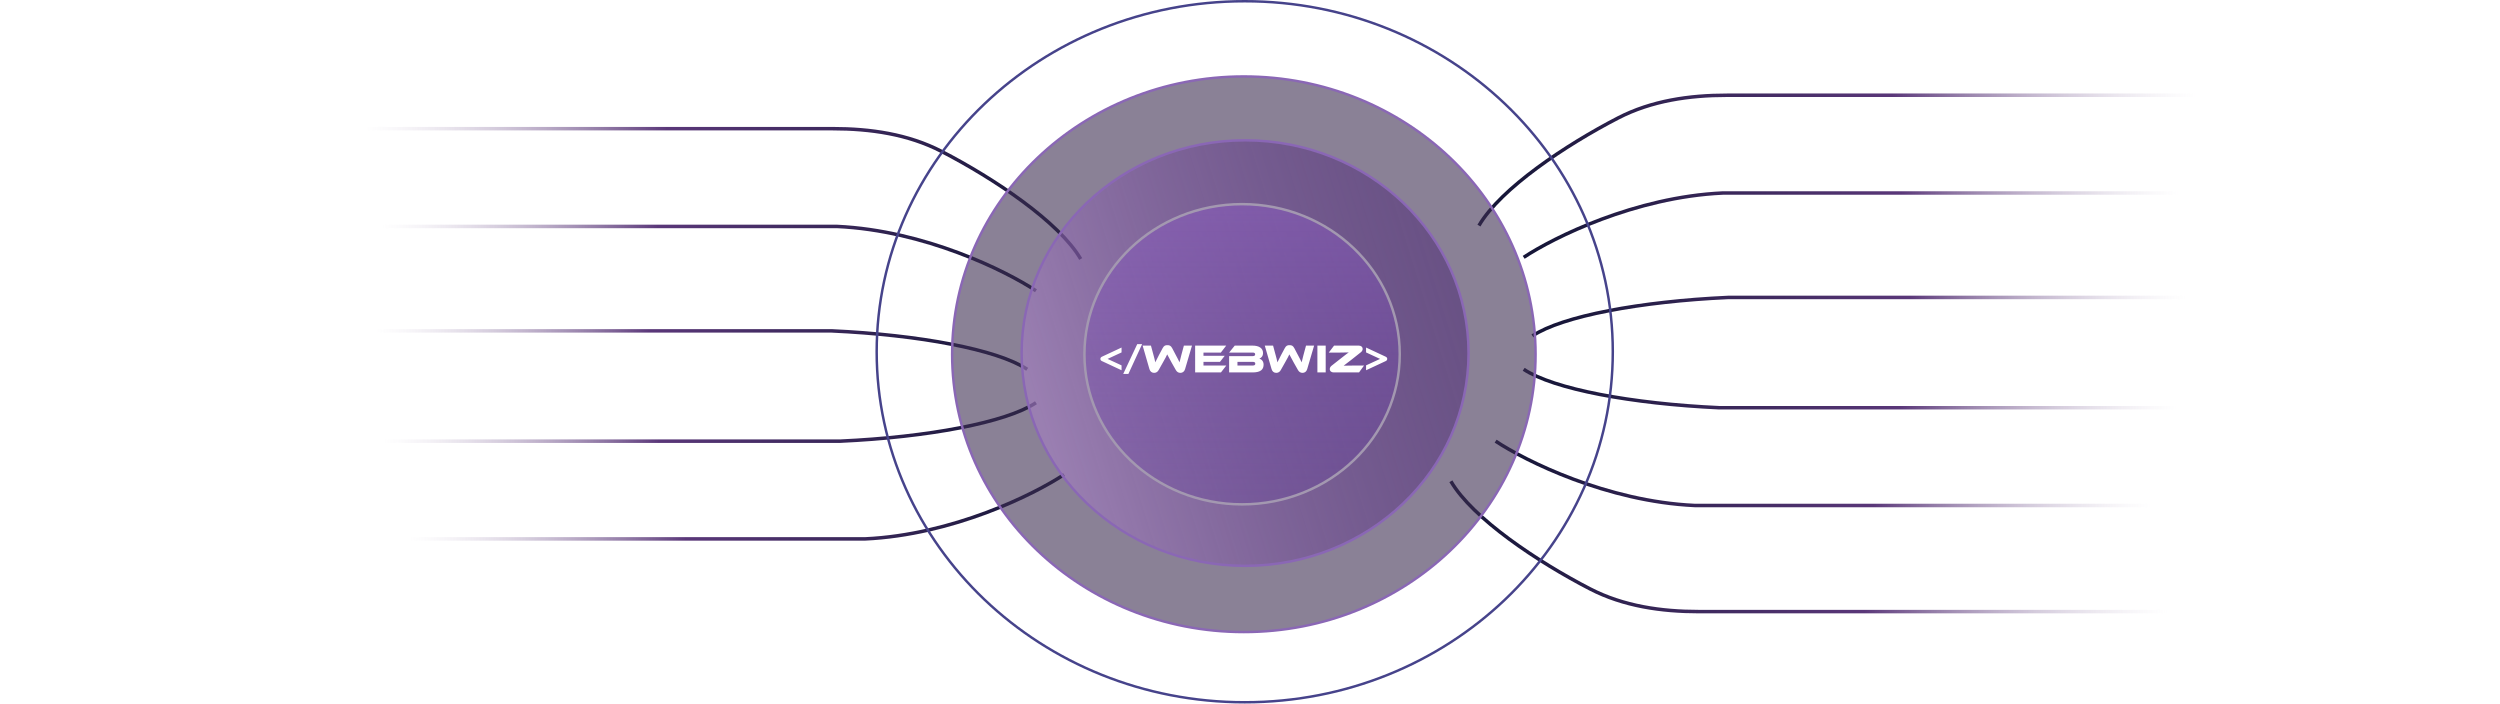 <svg width="1425" height="401" viewBox="0 0 1425 401" fill="none" xmlns="http://www.w3.org/2000/svg">
<path d="M616 147.637C603.694 126.47 566.38 101.633 536.658 86.282C517.578 76.427 496.078 73.342 474.604 73.342H-86" stroke="url(#paint0_linear_84_979)" stroke-width="2"/>
<path d="M590.5 165.734C573.5 154.463 527 131.349 477 129.063H-51" stroke="url(#paint1_linear_84_979)" stroke-width="2"/>
<path d="M606.5 270.508C589.5 281.78 543 304.893 493 307.179H-35" stroke="url(#paint2_linear_84_979)" stroke-width="2"/>
<path d="M585.5 210.501C568.5 199.23 524 190.88 474 188.594H-54" stroke="url(#paint3_linear_84_979)" stroke-width="2"/>
<path d="M590.5 229.551C573.5 240.822 529 249.173 479 251.458H-49" stroke="url(#paint4_linear_84_979)" stroke-width="2"/>
<path d="M827 274.318C839.306 295.485 876.62 320.322 906.342 335.673C925.422 345.527 946.922 348.613 968.396 348.613H1529" stroke="url(#paint5_linear_84_979)" stroke-width="2"/>
<path d="M843 128.587C855.306 107.42 892.62 82.583 922.342 67.232C941.422 57.378 962.922 54.292 984.396 54.292H1545" stroke="url(#paint6_linear_84_979)" stroke-width="2"/>
<path d="M868.5 146.684C885.5 135.413 932 112.299 982 110.013H1510" stroke="url(#paint7_linear_84_979)" stroke-width="2"/>
<path d="M852.5 251.458C869.5 262.73 916 285.843 966 288.129H1494" stroke="url(#paint8_linear_84_979)" stroke-width="2"/>
<path d="M873.5 191.451C890.5 180.18 935 171.83 985 169.544H1513" stroke="url(#paint9_linear_84_979)" stroke-width="2"/>
<path d="M868.5 210.501C885.5 221.772 930 230.122 980 232.408H1508" stroke="url(#paint10_linear_84_979)" stroke-width="2"/>
<path d="M875.28 201.923C875.28 289.347 800.864 360.276 708.994 360.276C617.124 360.276 542.708 289.347 542.708 201.923C542.708 114.499 617.124 43.57 708.994 43.57C800.864 43.57 875.28 114.499 875.28 201.923Z" fill="#3D2E50" fill-opacity="0.6" stroke="#8A67B5" stroke-width="1.415"/>
<path d="M919.292 200.5C919.292 310.81 825.398 400.292 709.5 400.292C593.602 400.292 499.708 310.81 499.708 200.5C499.708 90.19 593.602 0.708 709.5 0.708C825.398 0.708 919.292 90.19 919.292 200.5Z" stroke="#46438B" stroke-width="1.415"/>
<path d="M837.069 201.249C837.069 268.2 780.077 322.533 709.701 322.533C639.324 322.533 582.333 268.2 582.333 201.249C582.333 134.298 639.324 79.965 709.701 79.965C780.077 79.965 837.069 134.298 837.069 201.249Z" fill="url(#paint11_linear_84_979)" fill-opacity="0.8" stroke="#8A67B5" stroke-width="1.415"/>
<path d="M797.858 201.923C797.858 249.145 757.657 287.485 707.993 287.485C658.329 287.485 618.128 249.145 618.128 201.923C618.128 154.7 658.329 116.36 707.993 116.36C757.657 116.36 797.858 154.7 797.858 201.923Z" fill="url(#paint12_linear_84_979)" stroke="#A398B0" stroke-width="1.415"/>
<g filter="url(#filter0_di_84_979)">
<path d="M639.023 206.422V209.209L627.781 203.954C627.21 203.703 626.959 203.223 626.959 202.743C626.959 202.24 627.21 201.783 627.781 201.509L639.023 196.254V199.042L631.049 202.743L639.023 206.422ZM647.964 194.312H650.751L642.914 211.311H639.967L647.964 194.312ZM669.959 209.072L667.515 204.754C666.189 202.4 665.573 201.258 665.047 200.161C664.567 201.258 663.95 202.377 662.625 204.731L660.18 209.072C659.632 210.054 658.81 210.694 657.576 210.694C656.388 210.694 655.337 210.009 654.925 208.592L651.041 195.157H655.771L657.21 200.481C657.69 202.195 658.01 203.451 658.238 204.685C658.741 203.611 659.335 202.446 660.386 200.458L662.442 196.62C663.242 195.112 664.019 194.906 665.138 194.906C666.281 194.906 667.081 195.112 667.88 196.62L669.914 200.481C671.056 202.583 671.582 203.657 672.061 204.685C672.313 203.474 672.656 202.172 673.113 200.481L674.552 195.157H679.167L675.215 208.592C674.803 210.009 673.752 210.694 672.564 210.694C671.353 210.694 670.531 210.077 669.959 209.072ZM685.719 206.513H698.72L695.681 210.443H680.967V195.157H698.674L695.613 199.133H685.719V200.961H697.829L695.11 204.434H685.719V206.513ZM717.585 202.583C718.91 202.972 719.984 204.16 719.984 205.987C719.984 208.524 718.59 210.443 713.769 210.443H700.334V201.144H713.86C714.546 201.144 715.186 200.892 715.186 200.115C715.186 199.361 714.523 199.133 713.86 199.133H700.334L703.533 195.157H713.655C717.311 195.157 719.664 196.574 719.664 199.384C719.664 201.189 718.636 202.195 717.585 202.583ZM713.792 204.411H705.087V206.513H713.792C714.82 206.513 715.254 206.147 715.254 205.439C715.254 204.777 714.82 204.411 713.792 204.411ZM739.575 209.072L737.13 204.754C735.805 202.4 735.188 201.258 734.663 200.161C734.183 201.258 733.566 202.377 732.241 204.731L729.796 209.072C729.248 210.054 728.425 210.694 727.191 210.694C726.003 210.694 724.952 210.009 724.541 208.592L720.657 195.157H725.386L726.826 200.481C727.306 202.195 727.625 203.451 727.854 204.685C728.357 203.611 728.951 202.446 730.002 200.458L732.058 196.62C732.858 195.112 733.635 194.906 734.754 194.906C735.897 194.906 736.696 195.112 737.496 196.62L739.529 200.481C740.672 202.583 741.197 203.657 741.677 204.685C741.928 203.474 742.271 202.172 742.728 200.481L744.168 195.157H748.783L744.83 208.592C744.419 210.009 743.368 210.694 742.18 210.694C740.969 210.694 740.146 210.077 739.575 209.072ZM755.381 195.157V210.443H750.651V195.157H755.381ZM777.243 206.513L774.387 210.443H759.902C758.713 210.443 757.708 209.757 757.708 208.524C757.708 207.815 758.097 207.13 758.736 206.627L764.311 202.24C766.847 200.207 767.944 199.453 768.515 199.042C767.693 199.11 766.299 199.133 763.26 199.133H757.137L760.153 195.157H774.25C775.438 195.157 776.444 195.843 776.444 197.077C776.444 197.762 776.055 198.47 775.416 198.95L769.772 203.428C767.259 205.416 766.208 206.193 765.614 206.604C766.368 206.559 769.292 206.513 771.691 206.513H777.243ZM778.395 209.209V206.422L786.369 202.743L778.395 199.042V196.254L789.637 201.509C790.185 201.783 790.459 202.24 790.459 202.743C790.459 203.223 790.185 203.703 789.637 203.954L778.395 209.209Z" fill="white"/>
</g>
<defs>
<filter id="filter0_di_84_979" x="626.144" y="194.286" width="165.13" height="18.628" filterUnits="userSpaceOnUse" color-interpolation-filters="sRGB">
<feFlood flood-opacity="0" result="BackgroundImageFix"/>
<feColorMatrix in="SourceAlpha" type="matrix" values="0 0 0 0 0 0 0 0 0 0 0 0 0 0 0 0 0 0 127 0" result="hardAlpha"/>
<feOffset dy="0.788"/>
<feGaussianBlur stdDeviation="0.407"/>
<feComposite in2="hardAlpha" operator="out"/>
<feColorMatrix type="matrix" values="0 0 0 0 1 0 0 0 0 0.967 0 0 0 0 0.967 0 0 0 0.96 0"/>
<feBlend mode="normal" in2="BackgroundImageFix" result="effect1_dropShadow_84_979"/>
<feBlend mode="normal" in="SourceGraphic" in2="effect1_dropShadow_84_979" result="shape"/>
<feColorMatrix in="SourceAlpha" type="matrix" values="0 0 0 0 0 0 0 0 0 0 0 0 0 0 0 0 0 0 127 0" result="hardAlpha"/>
<feOffset dx="0.263" dy="1.051"/>
<feGaussianBlur stdDeviation="1.078"/>
<feComposite in2="hardAlpha" operator="arithmetic" k2="-1" k3="1"/>
<feColorMatrix type="matrix" values="0 0 0 0 0.56 0 0 0 0 0 0 0 0 0 1 0 0 0 0.38 0"/>
<feBlend mode="normal" in2="shape" result="effect2_innerShadow_84_979"/>
</filter>
<linearGradient id="paint0_linear_84_979" x1="-93" y1="119.3" x2="604" y2="119.3" gradientUnits="userSpaceOnUse">
<stop stop-color="white" stop-opacity="0"/>
<stop offset="0.431" stop-color="white" stop-opacity="0.29"/>
<stop offset="0.679" stop-color="#5A3779"/>
<stop offset="1" stop-color="#161638"/>
</linearGradient>
<linearGradient id="paint1_linear_84_979" x1="-57.397" y1="151.747" x2="579.534" y2="151.747" gradientUnits="userSpaceOnUse">
<stop stop-color="white" stop-opacity="0"/>
<stop offset="0.431" stop-color="white" stop-opacity="0.29"/>
<stop offset="0.679" stop-color="#5A3779"/>
<stop offset="1" stop-color="#161638"/>
</linearGradient>
<linearGradient id="paint2_linear_84_979" x1="-41.397" y1="284.495" x2="595.534" y2="284.495" gradientUnits="userSpaceOnUse">
<stop stop-color="white" stop-opacity="0"/>
<stop offset="0.431" stop-color="white" stop-opacity="0.29"/>
<stop offset="0.679" stop-color="#5A3779"/>
<stop offset="1" stop-color="#161638"/>
</linearGradient>
<linearGradient id="paint3_linear_84_979" x1="-60.377" y1="202.145" x2="574.568" y2="202.145" gradientUnits="userSpaceOnUse">
<stop stop-color="white" stop-opacity="0"/>
<stop offset="0.431" stop-color="white" stop-opacity="0.29"/>
<stop offset="0.679" stop-color="#5A3779"/>
<stop offset="1" stop-color="#161638"/>
</linearGradient>
<linearGradient id="paint4_linear_84_979" x1="-55.377" y1="237.907" x2="579.568" y2="237.907" gradientUnits="userSpaceOnUse">
<stop stop-color="white" stop-opacity="0"/>
<stop offset="0.431" stop-color="white" stop-opacity="0.29"/>
<stop offset="0.679" stop-color="#5A3779"/>
<stop offset="1" stop-color="#161638"/>
</linearGradient>
<linearGradient id="paint5_linear_84_979" x1="1536" y1="302.655" x2="839" y2="302.655" gradientUnits="userSpaceOnUse">
<stop stop-color="white" stop-opacity="0"/>
<stop offset="0.431" stop-color="white" stop-opacity="0.29"/>
<stop offset="0.679" stop-color="#5A3779"/>
<stop offset="1" stop-color="#161638"/>
</linearGradient>
<linearGradient id="paint6_linear_84_979" x1="1552" y1="100.25" x2="855" y2="100.25" gradientUnits="userSpaceOnUse">
<stop stop-color="white" stop-opacity="0"/>
<stop offset="0.431" stop-color="white" stop-opacity="0.29"/>
<stop offset="0.679" stop-color="#5A3779"/>
<stop offset="1" stop-color="#161638"/>
</linearGradient>
<linearGradient id="paint7_linear_84_979" x1="1516.4" y1="132.698" x2="879.466" y2="132.698" gradientUnits="userSpaceOnUse">
<stop stop-color="white" stop-opacity="0"/>
<stop offset="0.431" stop-color="white" stop-opacity="0.29"/>
<stop offset="0.679" stop-color="#5A3779"/>
<stop offset="1" stop-color="#161638"/>
</linearGradient>
<linearGradient id="paint8_linear_84_979" x1="1500.4" y1="265.445" x2="863.466" y2="265.445" gradientUnits="userSpaceOnUse">
<stop stop-color="white" stop-opacity="0"/>
<stop offset="0.431" stop-color="white" stop-opacity="0.29"/>
<stop offset="0.679" stop-color="#5A3779"/>
<stop offset="1" stop-color="#161638"/>
</linearGradient>
<linearGradient id="paint9_linear_84_979" x1="1519.38" y1="183.096" x2="884.432" y2="183.096" gradientUnits="userSpaceOnUse">
<stop stop-color="white" stop-opacity="0"/>
<stop offset="0.431" stop-color="white" stop-opacity="0.29"/>
<stop offset="0.679" stop-color="#5A3779"/>
<stop offset="1" stop-color="#161638"/>
</linearGradient>
<linearGradient id="paint10_linear_84_979" x1="1514.38" y1="218.857" x2="879.432" y2="218.857" gradientUnits="userSpaceOnUse">
<stop stop-color="white" stop-opacity="0"/>
<stop offset="0.431" stop-color="white" stop-opacity="0.29"/>
<stop offset="0.679" stop-color="#5A3779"/>
<stop offset="1" stop-color="#161638"/>
</linearGradient>
<linearGradient id="paint11_linear_84_979" x1="817" y1="134.778" x2="583.554" y2="207.444" gradientUnits="userSpaceOnUse">
<stop stop-color="#320268" stop-opacity="0.46"/>
<stop offset="1" stop-color="#A57DC4" stop-opacity="0.74"/>
</linearGradient>
<linearGradient id="paint12_linear_84_979" x1="707.993" y1="115.653" x2="707.993" y2="288.193" gradientUnits="userSpaceOnUse">
<stop stop-color="#8A5AC1" stop-opacity="0.51"/>
<stop offset="1" stop-color="#603A9A" stop-opacity="0.28"/>
</linearGradient>
</defs>
</svg>
